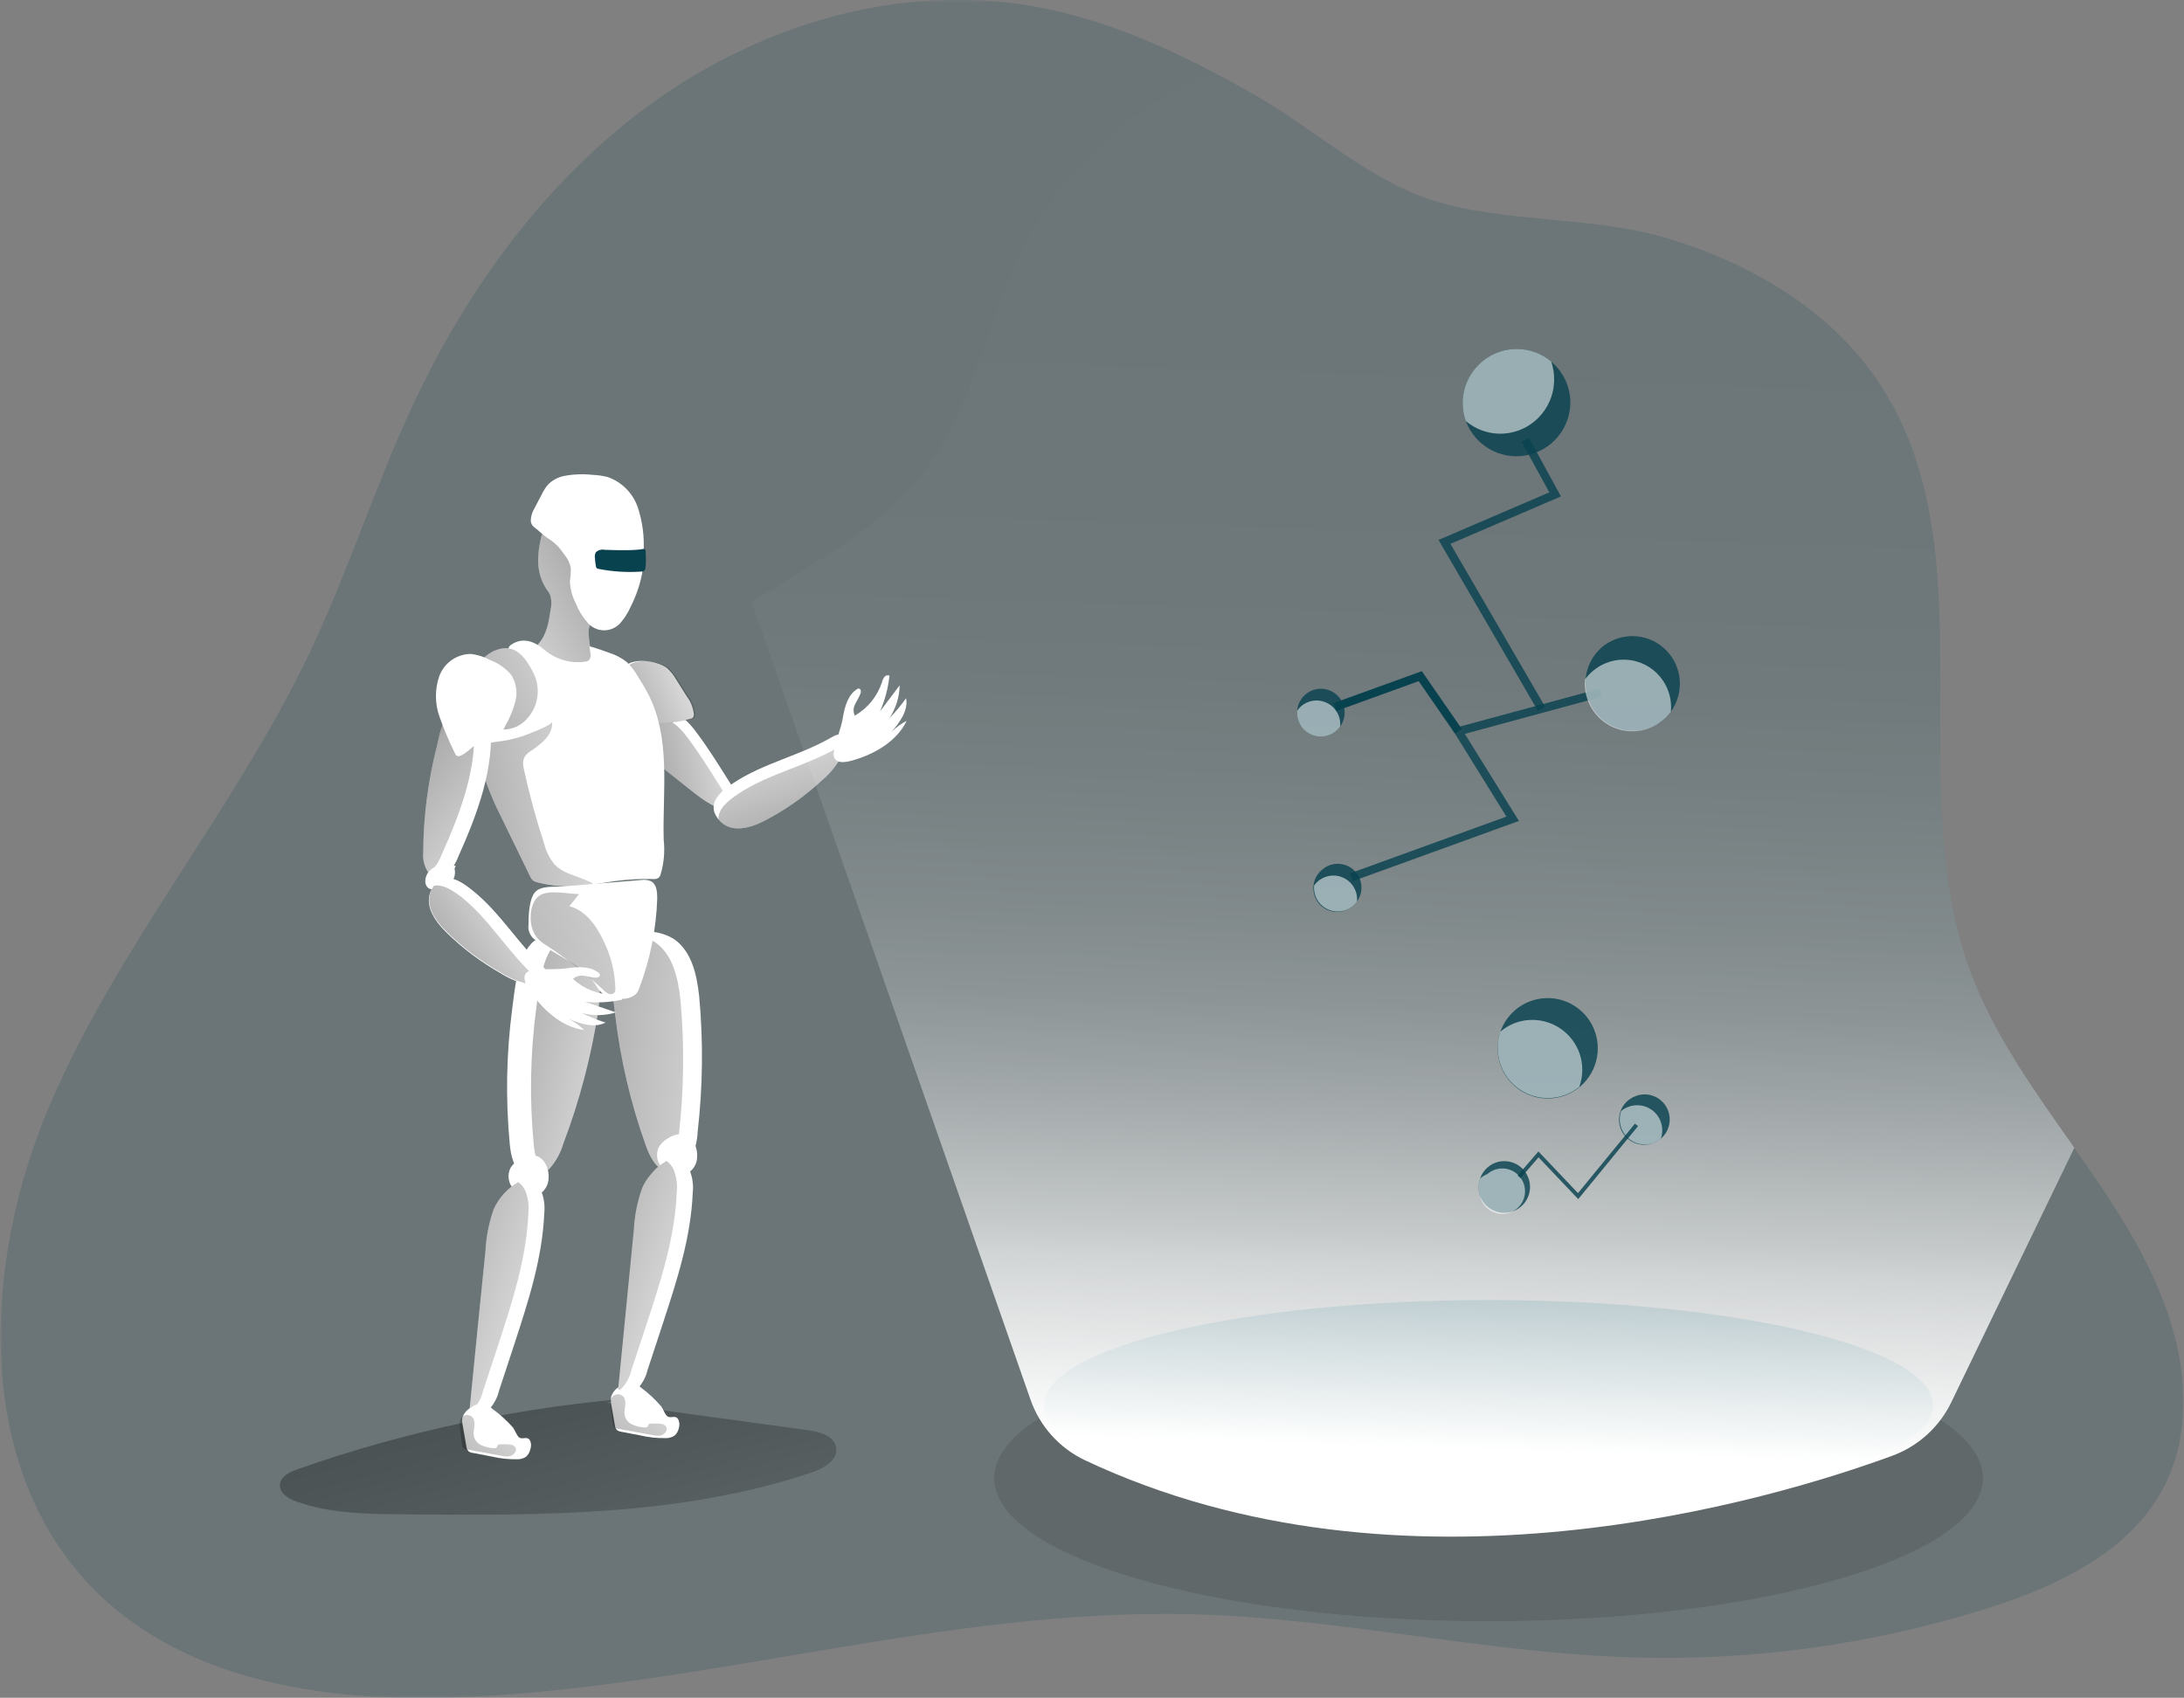 <?xml version="1.0" encoding="UTF-8"?>
<svg xmlns="http://www.w3.org/2000/svg" xmlns:xlink="http://www.w3.org/1999/xlink" width="400px" height="311px" viewBox="0 0 400 311" version="1.1">
<rect x="0" y="0" width="400" height="311" fill="#808080" stroke="none"/>
<defs>
<filter id="alpha" filterUnits="objectBoundingBox" x="0%" y="0%" width="100%" height="100%">
  <feColorMatrix type="matrix" in="SourceGraphic" values="0 0 0 0 1 0 0 0 0 1 0 0 0 0 1 0 0 0 1 0"/>
</filter>
<mask id="mask0">
  <g filter="url(#alpha)">
<rect x="0" y="0" width="400" height="311" style="fill:rgb(0%,0%,0%);fill-opacity:0.18;stroke:none;"/>
  </g>
</mask>
<clipPath id="clip1">
  <rect x="0" y="0" width="400" height="311"/>
</clipPath>
<g id="surface5" clip-path="url(#clip1)">
<path style=" stroke:none;fill-rule:nonzero;fill:rgb(3.529%,25.882%,30.98%);fill-opacity:1;" d="M 396.609 271.812 C 390.547 284.133 376.871 290.559 363.797 294.676 C 342.902 301.234 321.062 304.254 299.18 303.609 C 272.184 302.805 245.566 296.422 218.574 295.703 C 173.41 294.496 129.273 309.094 84.164 310.914 C 60.477 311.836 34.684 308.312 17.742 291.68 C -4.977 269.355 -3.379 231.449 9.23 202.156 C 21.84 172.867 43.145 148.168 56.82 119.332 C 63.707 104.809 68.578 89.438 75.316 74.852 C 85.496 52.875 100.207 32.625 119.895 18.559 C 139.582 4.488 164.508 -2.934 188.367 1.004 C 200.195 2.953 211.391 7.559 222.059 13.148 C 224.973 14.672 227.848 16.27 230.688 17.91 C 241.004 23.934 251.027 33.145 262.52 36.742 C 276.312 40.977 291.773 39.473 305.887 43.805 C 320.988 48.43 335.457 56.984 344.172 70.164 C 364.461 100.734 348.215 143.203 360.766 177.691 C 365.074 189.527 372.602 199.922 379.914 210.309 C 387.727 221.391 395.301 232.539 398.488 245.59 C 400.625 254.238 400.559 263.777 396.609 271.812 Z M 396.609 271.812 "/>
</g>
<linearGradient id="linear0" gradientUnits="userSpaceOnUse" x1="99.91" y1="222.82" x2="124.31" y2="314.79" gradientTransform="matrix(1.056,0,0,1.059,-13.53,-5.6)">
<stop offset="0.01" style="stop-color:rgb(0%,0%,0%);stop-opacity:1;"/>
<stop offset="0.08" style="stop-color:rgb(0%,0%,0%);stop-opacity:0.69;"/>
<stop offset="0.21" style="stop-color:rgb(0%,0%,0%);stop-opacity:0.322;"/>
<stop offset="1" style="stop-color:rgb(0%,0%,0%);stop-opacity:0;"/>
</linearGradient>
<linearGradient id="linear1" gradientUnits="userSpaceOnUse" x1="121.8" y1="139.99" x2="148.08" y2="133.98" gradientTransform="matrix(1.056,0,0,1.059,-13.53,-5.6)">
<stop offset="0.01" style="stop-color:rgb(0%,0%,0%);stop-opacity:1;"/>
<stop offset="0.08" style="stop-color:rgb(0%,0%,0%);stop-opacity:0.69;"/>
<stop offset="0.21" style="stop-color:rgb(0%,0%,0%);stop-opacity:0.322;"/>
<stop offset="1" style="stop-color:rgb(0%,0%,0%);stop-opacity:0;"/>
</linearGradient>
<linearGradient id="linear2" gradientUnits="userSpaceOnUse" x1="116.36" y1="129.87" x2="139.59" y2="119.45" gradientTransform="matrix(1.056,0,0,1.059,-13.53,-5.6)">
<stop offset="0.01" style="stop-color:rgb(0%,0%,0%);stop-opacity:1;"/>
<stop offset="0.08" style="stop-color:rgb(0%,0%,0%);stop-opacity:0.69;"/>
<stop offset="0.21" style="stop-color:rgb(0%,0%,0%);stop-opacity:0.322;"/>
<stop offset="1" style="stop-color:rgb(0%,0%,0%);stop-opacity:0;"/>
</linearGradient>
<linearGradient id="linear3" gradientUnits="userSpaceOnUse" x1="123.41" y1="102.55" x2="85.74" y2="123.81" gradientTransform="matrix(1.056,0,0,1.059,-13.53,-5.6)">
<stop offset="0.01" style="stop-color:rgb(0%,0%,0%);stop-opacity:1;"/>
<stop offset="0.08" style="stop-color:rgb(0%,0%,0%);stop-opacity:0.69;"/>
<stop offset="0.21" style="stop-color:rgb(0%,0%,0%);stop-opacity:0.322;"/>
<stop offset="1" style="stop-color:rgb(0%,0%,0%);stop-opacity:0;"/>
</linearGradient>
<linearGradient id="linear4" gradientUnits="userSpaceOnUse" x1="83.01" y1="148.98" x2="136.36" y2="140.34" gradientTransform="matrix(1.056,0,0,1.059,-13.53,-5.6)">
<stop offset="0.01" style="stop-color:rgb(0%,0%,0%);stop-opacity:1;"/>
<stop offset="0.08" style="stop-color:rgb(0%,0%,0%);stop-opacity:0.69;"/>
<stop offset="0.21" style="stop-color:rgb(0%,0%,0%);stop-opacity:0.322;"/>
<stop offset="1" style="stop-color:rgb(0%,0%,0%);stop-opacity:0;"/>
</linearGradient>
<linearGradient id="linear5" gradientUnits="userSpaceOnUse" x1="77.52" y1="132.46" x2="112.81" y2="159.86" gradientTransform="matrix(1.056,0,0,1.059,-13.53,-5.6)">
<stop offset="0.01" style="stop-color:rgb(0%,0%,0%);stop-opacity:1;"/>
<stop offset="0.08" style="stop-color:rgb(0%,0%,0%);stop-opacity:0.69;"/>
<stop offset="0.21" style="stop-color:rgb(0%,0%,0%);stop-opacity:0.322;"/>
<stop offset="1" style="stop-color:rgb(0%,0%,0%);stop-opacity:0;"/>
</linearGradient>
<linearGradient id="linear6" gradientUnits="userSpaceOnUse" x1="83.59" y1="133.35" x2="128.48" y2="109.57" gradientTransform="matrix(1.056,0,0,1.059,-13.53,-5.6)">
<stop offset="0.01" style="stop-color:rgb(0%,0%,0%);stop-opacity:1;"/>
<stop offset="0.08" style="stop-color:rgb(0%,0%,0%);stop-opacity:0.69;"/>
<stop offset="0.21" style="stop-color:rgb(0%,0%,0%);stop-opacity:0.322;"/>
<stop offset="1" style="stop-color:rgb(0%,0%,0%);stop-opacity:0;"/>
</linearGradient>
<linearGradient id="linear7" gradientUnits="userSpaceOnUse" x1="153.56" y1="156.3" x2="141.74" y2="120.07" gradientTransform="matrix(1.056,0,0,1.059,-13.53,-5.6)">
<stop offset="0.01" style="stop-color:rgb(0%,0%,0%);stop-opacity:1;"/>
<stop offset="0.08" style="stop-color:rgb(0%,0%,0%);stop-opacity:0.69;"/>
<stop offset="0.21" style="stop-color:rgb(0%,0%,0%);stop-opacity:0.322;"/>
<stop offset="1" style="stop-color:rgb(0%,0%,0%);stop-opacity:0;"/>
</linearGradient>
<linearGradient id="linear8" gradientUnits="userSpaceOnUse" x1="90.57" y1="183.78" x2="135.83" y2="193.72" gradientTransform="matrix(1.056,0,0,1.059,-13.53,-5.6)">
<stop offset="0.01" style="stop-color:rgb(0%,0%,0%);stop-opacity:1;"/>
<stop offset="0.08" style="stop-color:rgb(0%,0%,0%);stop-opacity:0.69;"/>
<stop offset="0.21" style="stop-color:rgb(0%,0%,0%);stop-opacity:0.322;"/>
<stop offset="1" style="stop-color:rgb(0%,0%,0%);stop-opacity:0;"/>
</linearGradient>
<linearGradient id="linear9" gradientUnits="userSpaceOnUse" x1="75.94" y1="221.88" x2="121.27" y2="237.51" gradientTransform="matrix(1.056,0,0,1.059,-13.53,-5.6)">
<stop offset="0.01" style="stop-color:rgb(0%,0%,0%);stop-opacity:1;"/>
<stop offset="0.08" style="stop-color:rgb(0%,0%,0%);stop-opacity:0.69;"/>
<stop offset="0.21" style="stop-color:rgb(0%,0%,0%);stop-opacity:0.322;"/>
<stop offset="1" style="stop-color:rgb(0%,0%,0%);stop-opacity:0;"/>
</linearGradient>
<linearGradient id="linear10" gradientUnits="userSpaceOnUse" x1="101.69" y1="218.24" x2="147.02" y2="233.87" gradientTransform="matrix(1.056,0,0,1.059,-13.53,-5.6)">
<stop offset="0.01" style="stop-color:rgb(0%,0%,0%);stop-opacity:1;"/>
<stop offset="0.08" style="stop-color:rgb(0%,0%,0%);stop-opacity:0.69;"/>
<stop offset="0.21" style="stop-color:rgb(0%,0%,0%);stop-opacity:0.322;"/>
<stop offset="1" style="stop-color:rgb(0%,0%,0%);stop-opacity:0;"/>
</linearGradient>
<linearGradient id="linear11" gradientUnits="userSpaceOnUse" x1="100.06" y1="185.19" x2="163.97" y2="190.96" gradientTransform="matrix(1.056,0,0,1.059,-13.53,-5.6)">
<stop offset="0.01" style="stop-color:rgb(0%,0%,0%);stop-opacity:1;"/>
<stop offset="0.08" style="stop-color:rgb(0%,0%,0%);stop-opacity:0.69;"/>
<stop offset="0.21" style="stop-color:rgb(0%,0%,0%);stop-opacity:0.322;"/>
<stop offset="1" style="stop-color:rgb(0%,0%,0%);stop-opacity:0;"/>
</linearGradient>
<linearGradient id="linear12" gradientUnits="userSpaceOnUse" x1="101.69" y1="218.24" x2="147.02" y2="233.87" gradientTransform="matrix(1.056,0,0,1.059,-13.53,-5.6)">
<stop offset="0.01" style="stop-color:rgb(0%,0%,0%);stop-opacity:1;"/>
<stop offset="0.08" style="stop-color:rgb(0%,0%,0%);stop-opacity:0.69;"/>
<stop offset="0.21" style="stop-color:rgb(0%,0%,0%);stop-opacity:0.322;"/>
<stop offset="1" style="stop-color:rgb(0%,0%,0%);stop-opacity:0;"/>
</linearGradient>
<linearGradient id="linear13" gradientUnits="userSpaceOnUse" x1="84.65" y1="267.91" x2="109.99" y2="239.76" gradientTransform="matrix(1.056,0,0,1.059,-13.53,-5.6)">
<stop offset="0.01" style="stop-color:rgb(0%,0%,0%);stop-opacity:1;"/>
<stop offset="0.08" style="stop-color:rgb(0%,0%,0%);stop-opacity:0.69;"/>
<stop offset="0.21" style="stop-color:rgb(0%,0%,0%);stop-opacity:0.322;"/>
<stop offset="1" style="stop-color:rgb(0%,0%,0%);stop-opacity:0;"/>
</linearGradient>
<linearGradient id="linear14" gradientUnits="userSpaceOnUse" x1="110.8" y1="264.32" x2="136.15" y2="236.17" gradientTransform="matrix(1.056,0,0,1.059,-13.53,-5.6)">
<stop offset="0.01" style="stop-color:rgb(0%,0%,0%);stop-opacity:1;"/>
<stop offset="0.08" style="stop-color:rgb(0%,0%,0%);stop-opacity:0.69;"/>
<stop offset="0.21" style="stop-color:rgb(0%,0%,0%);stop-opacity:0.322;"/>
<stop offset="1" style="stop-color:rgb(0%,0%,0%);stop-opacity:0;"/>
</linearGradient>
<linearGradient id="linear15" gradientUnits="userSpaceOnUse" x1="85.17" y1="175.59" x2="111.92" y2="157.01" gradientTransform="matrix(1.056,0,0,1.059,-13.53,-5.6)">
<stop offset="0.01" style="stop-color:rgb(0%,0%,0%);stop-opacity:1;"/>
<stop offset="0.08" style="stop-color:rgb(0%,0%,0%);stop-opacity:0.69;"/>
<stop offset="0.21" style="stop-color:rgb(0%,0%,0%);stop-opacity:0.322;"/>
<stop offset="1" style="stop-color:rgb(0%,0%,0%);stop-opacity:0;"/>
</linearGradient>
<linearGradient id="linear16" gradientUnits="userSpaceOnUse" x1="72.86" y1="180.48" x2="164.65" y2="153.45" gradientTransform="matrix(1.056,0,0,1.059,-13.53,-5.6)">
<stop offset="0.01" style="stop-color:rgb(0%,0%,0%);stop-opacity:1;"/>
<stop offset="0.08" style="stop-color:rgb(0%,0%,0%);stop-opacity:0.69;"/>
<stop offset="0.21" style="stop-color:rgb(0%,0%,0%);stop-opacity:0.322;"/>
<stop offset="1" style="stop-color:rgb(0%,0%,0%);stop-opacity:0;"/>
</linearGradient>
<mask id="mask1">
  <g filter="url(#alpha)">
<rect x="0" y="0" width="400" height="311" style="fill:rgb(0%,0%,0%);fill-opacity:0.161;stroke:none;"/>
  </g>
</mask>
<clipPath id="clip2">
  <rect x="0" y="0" width="400" height="311"/>
</clipPath>
<g id="surface8" clip-path="url(#clip2)">
<path style=" stroke:none;fill-rule:nonzero;fill:rgb(15.686%,13.725%,15.686%);fill-opacity:1;" d="M 363.172 270.754 C 363.172 256.27 322.633 244.531 272.629 244.531 C 222.621 244.531 182.082 256.27 182.082 270.754 C 182.082 285.234 222.621 296.973 272.629 296.973 C 322.633 296.973 363.172 285.234 363.172 270.754 Z M 363.172 270.754 "/>
</g>
<linearGradient id="linear17" gradientUnits="userSpaceOnUse" x1="254.53" y1="258.2" x2="263.09" y2="-4.82" gradientTransform="matrix(1.056,0,0,1.059,-13.53,-5.6)">
<stop offset="0.01" style="stop-color:rgb(100%,100%,100%);stop-opacity:1;"/>
<stop offset="0.13" style="stop-color:rgb(100%,100%,100%);stop-opacity:0.69;"/>
<stop offset="0.15" style="stop-color:rgb(100%,100%,100%);stop-opacity:0.612;"/>
<stop offset="0.2" style="stop-color:rgb(100%,100%,100%);stop-opacity:0.471;"/>
<stop offset="0.25" style="stop-color:rgb(100%,100%,100%);stop-opacity:0.341;"/>
<stop offset="0.3" style="stop-color:rgb(100%,100%,100%);stop-opacity:0.231;"/>
<stop offset="0.36" style="stop-color:rgb(100%,100%,100%);stop-opacity:0.149;"/>
<stop offset="0.44" style="stop-color:rgb(100%,100%,100%);stop-opacity:0.078;"/>
<stop offset="0.52" style="stop-color:rgb(100%,100%,100%);stop-opacity:0.031;"/>
<stop offset="0.65" style="stop-color:rgb(100%,100%,100%);stop-opacity:0.012;"/>
<stop offset="1" style="stop-color:rgb(100%,100%,100%);stop-opacity:0;"/>
</linearGradient>
<mask id="mask2">
  <g filter="url(#alpha)">
<rect x="0" y="0" width="400" height="311" style="fill:rgb(0%,0%,0%);fill-opacity:0.82;stroke:none;"/>
  </g>
</mask>
<clipPath id="clip3">
  <rect x="0" y="0" width="400" height="311"/>
</clipPath>
<g id="surface11" clip-path="url(#clip3)">
<path style=" stroke:none;fill-rule:nonzero;fill:rgb(3.529%,25.882%,30.98%);fill-opacity:1;" d="M 287.613 73.793 C 287.555 78.562 284.109 82.613 279.422 83.43 C 274.73 84.246 270.129 81.598 268.465 77.129 C 268.086 76.07 267.895 74.957 267.895 73.836 C 267.902 68.367 272.324 63.938 277.781 63.938 C 280.102 63.93 282.348 64.746 284.117 66.246 C 286.336 68.125 287.613 70.883 287.613 73.793 Z M 287.613 73.793 "/>
</g>
<mask id="mask3">
  <g filter="url(#alpha)">
<rect x="0" y="0" width="400" height="311" style="fill:rgb(0%,0%,0%);fill-opacity:0.549;stroke:none;"/>
  </g>
</mask>
<clipPath id="clip4">
  <rect x="0" y="0" width="400" height="311"/>
</clipPath>
<g id="surface14" clip-path="url(#clip4)">
<path style=" stroke:none;fill-rule:nonzero;fill:rgb(100%,100%,100%);fill-opacity:1;" d="M 284.637 69.559 C 284.625 75.004 280.234 79.418 274.805 79.445 C 272.484 79.453 270.238 78.629 268.465 77.129 C 268.086 76.07 267.895 74.957 267.895 73.836 C 267.902 68.367 272.324 63.938 277.781 63.938 C 280.102 63.93 282.348 64.746 284.117 66.246 C 284.48 67.312 284.656 68.434 284.637 69.559 Z M 284.637 69.559 "/>
</g>
<mask id="mask4">
  <g filter="url(#alpha)">
<rect x="0" y="0" width="400" height="311" style="fill:rgb(0%,0%,0%);fill-opacity:0.82;stroke:none;"/>
  </g>
</mask>
<clipPath id="clip5">
  <rect x="0" y="0" width="400" height="311"/>
</clipPath>
<g id="surface17" clip-path="url(#clip5)">
<path style=" stroke:none;fill-rule:nonzero;fill:rgb(3.529%,25.882%,30.98%);fill-opacity:1;" d="M 242.535 159 C 244.281 157.797 246.633 158.023 248.113 159.539 C 249.594 161.055 249.77 163.418 248.535 165.137 C 248.25 165.551 247.891 165.91 247.48 166.195 C 246.203 167.145 244.516 167.32 243.074 166.656 C 241.629 165.992 240.664 164.594 240.551 163.004 C 240.434 161.418 241.191 159.895 242.527 159.031 Z M 242.535 159 "/>
</g>
<mask id="mask5">
  <g filter="url(#alpha)">
<rect x="0" y="0" width="400" height="311" style="fill:rgb(0%,0%,0%);fill-opacity:0.549;stroke:none;"/>
  </g>
</mask>
<clipPath id="clip6">
  <rect x="0" y="0" width="400" height="311"/>
</clipPath>
<g id="surface20" clip-path="url(#clip6)">
<path style=" stroke:none;fill-rule:nonzero;fill:rgb(100%,100%,100%);fill-opacity:1;" d="M 241.734 161.156 C 243.121 160.191 244.941 160.117 246.402 160.973 C 247.863 161.824 248.695 163.453 248.535 165.137 C 248.25 165.551 247.891 165.91 247.48 166.195 C 246.09 167.16 244.27 167.234 242.809 166.379 C 241.348 165.527 240.516 163.902 240.668 162.215 C 240.957 161.805 241.32 161.445 241.734 161.156 Z M 241.734 161.156 "/>
</g>
<mask id="mask6">
  <g filter="url(#alpha)">
<rect x="0" y="0" width="400" height="311" style="fill:rgb(0%,0%,0%);fill-opacity:0.82;stroke:none;"/>
  </g>
</mask>
<clipPath id="clip7">
  <rect x="0" y="0" width="400" height="311"/>
</clipPath>
<g id="surface23" clip-path="url(#clip7)">
<path style=" stroke:none;fill-rule:nonzero;fill:rgb(3.529%,25.882%,30.98%);fill-opacity:1;" d="M 239.453 126.934 C 241.195 125.73 243.547 125.961 245.027 127.477 C 246.508 128.992 246.688 131.352 245.453 133.074 C 245.168 133.488 244.812 133.848 244.395 134.133 C 243.453 134.797 242.285 135.059 241.152 134.859 C 240.016 134.664 239.008 134.02 238.344 133.074 C 237.766 132.23 237.496 131.215 237.582 130.195 C 237.68 128.879 238.367 127.68 239.453 126.934 Z M 239.453 126.934 "/>
</g>
<mask id="mask7">
  <g filter="url(#alpha)">
<rect x="0" y="0" width="400" height="311" style="fill:rgb(0%,0%,0%);fill-opacity:0.549;stroke:none;"/>
  </g>
</mask>
<clipPath id="clip8">
  <rect x="0" y="0" width="400" height="311"/>
</clipPath>
<g id="surface26" clip-path="url(#clip8)">
<path style=" stroke:none;fill-rule:nonzero;fill:rgb(100%,100%,100%);fill-opacity:1;" d="M 238.648 129.094 C 240.039 128.125 241.859 128.055 243.32 128.906 C 244.777 129.762 245.609 131.387 245.453 133.074 C 245.168 133.488 244.812 133.848 244.395 134.133 C 243.453 134.797 242.285 135.059 241.152 134.859 C 240.016 134.664 239.008 134.02 238.344 133.074 C 237.766 132.23 237.496 131.215 237.582 130.195 C 237.871 129.766 238.23 129.391 238.648 129.094 Z M 238.648 129.094 "/>
</g>
<mask id="mask8">
  <g filter="url(#alpha)">
<rect x="0" y="0" width="400" height="311" style="fill:rgb(0%,0%,0%);fill-opacity:0.82;stroke:none;"/>
  </g>
</mask>
<clipPath id="clip9">
  <rect x="0" y="0" width="400" height="311"/>
</clipPath>
<g id="surface29" clip-path="url(#clip9)">
<path style=" stroke:none;fill-rule:nonzero;fill:rgb(3.529%,25.882%,30.98%);fill-opacity:1;" d="M 247.785 161.402 L 247.27 159.973 L 275.902 149.586 L 265.922 133.488 L 292.98 126.152 L 293.371 127.621 L 268.285 134.43 L 278.191 150.383 Z M 247.785 161.402 "/>
</g>
<mask id="mask9">
  <g filter="url(#alpha)">
<rect x="0" y="0" width="400" height="311" style="fill:rgb(0%,0%,0%);fill-opacity:0.82;stroke:none;"/>
  </g>
</mask>
<clipPath id="clip10">
  <rect x="0" y="0" width="400" height="311"/>
</clipPath>
<g id="surface32" clip-path="url(#clip10)">
<path style=" stroke:none;fill-rule:nonzero;fill:rgb(3.529%,25.882%,30.98%);fill-opacity:1;" d="M 294.016 118.074 C 297.5 115.656 302.215 116.105 305.184 119.141 C 308.152 122.172 308.504 126.91 306.023 130.352 C 305.445 131.156 304.73 131.852 303.91 132.406 C 299.965 135.047 294.633 134.031 291.93 130.121 C 289.223 126.215 290.141 120.855 293.992 118.074 Z M 294.016 118.074 "/>
</g>
<mask id="mask10">
  <g filter="url(#alpha)">
<rect x="0" y="0" width="400" height="311" style="fill:rgb(0%,0%,0%);fill-opacity:0.549;stroke:none;"/>
  </g>
</mask>
<clipPath id="clip11">
  <rect x="0" y="0" width="400" height="311"/>
</clipPath>
<g id="surface35" clip-path="url(#clip11)">
<path style=" stroke:none;fill-rule:nonzero;fill:rgb(100%,100%,100%);fill-opacity:1;" d="M 292.41 122.395 C 295.184 120.461 298.828 120.316 301.75 122.023 C 304.668 123.73 306.336 126.98 306.023 130.352 C 305.445 131.156 304.73 131.852 303.91 132.406 C 301.133 134.336 297.496 134.48 294.574 132.777 C 291.656 131.07 289.984 127.828 290.285 124.457 C 290.875 123.656 291.59 122.957 292.41 122.395 Z M 292.41 122.395 "/>
</g>
<mask id="mask11">
  <g filter="url(#alpha)">
<rect x="0" y="0" width="400" height="311" style="fill:rgb(0%,0%,0%);fill-opacity:0.82;stroke:none;"/>
  </g>
</mask>
<clipPath id="clip12">
  <rect x="0" y="0" width="400" height="311"/>
</clipPath>
<g id="surface38" clip-path="url(#clip12)">
<path style=" stroke:none;fill-rule:nonzero;fill:rgb(3.529%,25.882%,30.98%);fill-opacity:1;" d="M 281.668 130.215 L 263.469 98.902 L 283.758 90.191 L 278.688 80.93 L 280.02 80.199 L 285.891 90.934 L 265.645 99.621 L 282.977 129.441 Z M 281.668 130.215 "/>
</g>
<mask id="mask12">
  <g filter="url(#alpha)">
<rect x="0" y="0" width="400" height="311" style="fill:rgb(0%,0%,0%);fill-opacity:0.82;stroke:none;"/>
  </g>
</mask>
<clipPath id="clip13">
  <rect x="0" y="0" width="400" height="311"/>
</clipPath>
<g id="surface41" clip-path="url(#clip13)">
<path style=" stroke:none;fill-rule:nonzero;fill:rgb(3.529%,25.882%,30.98%);fill-opacity:1;" d="M 280.223 183.422 C 284.25 181.898 288.793 183.387 291.145 187 C 293.496 190.613 293.027 195.379 290.016 198.465 C 287.004 201.547 282.262 202.117 278.605 199.836 C 274.953 197.555 273.371 193.035 274.805 188.969 C 275.703 186.406 277.688 184.379 280.223 183.422 Z M 280.223 183.422 "/>
</g>
<mask id="mask13">
  <g filter="url(#alpha)">
<rect x="0" y="0" width="400" height="311" style="fill:rgb(0%,0%,0%);fill-opacity:0.549;stroke:none;"/>
  </g>
</mask>
<clipPath id="clip14">
  <rect x="0" y="0" width="400" height="311"/>
</clipPath>
<g id="surface44" clip-path="url(#clip14)">
<path style=" stroke:none;fill-rule:nonzero;fill:rgb(100%,100%,100%);fill-opacity:1;" d="M 277.453 187.398 C 282.203 185.633 287.48 188.059 289.242 192.82 C 289.984 194.848 289.984 197.07 289.242 199.098 C 286.062 201.676 281.562 201.836 278.215 199.484 C 274.863 197.133 273.473 192.844 274.805 188.969 C 275.59 188.297 276.488 187.77 277.453 187.398 Z M 277.453 187.398 "/>
</g>
<mask id="mask14">
  <g filter="url(#alpha)">
<rect x="0" y="0" width="400" height="311" style="fill:rgb(0%,0%,0%);fill-opacity:0.82;stroke:none;"/>
  </g>
</mask>
<clipPath id="clip15">
  <rect x="0" y="0" width="400" height="311"/>
</clipPath>
<g id="surface47" clip-path="url(#clip15)">
<path style=" stroke:none;fill-rule:nonzero;fill:rgb(3.529%,25.882%,30.98%);fill-opacity:1;" d="M 299.633 200.75 C 301.727 199.98 304.066 200.828 305.188 202.762 C 306.305 204.695 305.879 207.152 304.176 208.594 C 303.777 208.926 303.32 209.188 302.832 209.367 C 301.281 209.996 299.512 209.734 298.215 208.672 C 296.914 207.613 296.297 205.93 296.598 204.281 C 296.898 202.629 298.074 201.277 299.664 200.75 Z M 299.633 200.75 "/>
</g>
<mask id="mask15">
  <g filter="url(#alpha)">
<rect x="0" y="0" width="400" height="311" style="fill:rgb(0%,0%,0%);fill-opacity:0.549;stroke:none;"/>
  </g>
</mask>
<clipPath id="clip16">
  <rect x="0" y="0" width="400" height="311"/>
</clipPath>
<g id="surface50" clip-path="url(#clip16)">
<path style=" stroke:none;fill-rule:nonzero;fill:rgb(100%,100%,100%);fill-opacity:1;" d="M 298.262 202.738 C 299.93 202.117 301.812 202.52 303.078 203.777 C 304.348 205.031 304.777 206.91 304.176 208.594 C 303.777 208.926 303.32 209.188 302.832 209.367 C 301.164 209.984 299.289 209.578 298.023 208.328 C 296.754 207.078 296.32 205.207 296.91 203.523 C 297.312 203.188 297.77 202.922 298.262 202.738 Z M 298.262 202.738 "/>
</g>
<mask id="mask16">
  <g filter="url(#alpha)">
<rect x="0" y="0" width="400" height="311" style="fill:rgb(0%,0%,0%);fill-opacity:0.82;stroke:none;"/>
  </g>
</mask>
<clipPath id="clip17">
  <rect x="0" y="0" width="400" height="311"/>
</clipPath>
<g id="surface53" clip-path="url(#clip17)">
<path style=" stroke:none;fill-rule:nonzero;fill:rgb(3.529%,25.882%,30.98%);fill-opacity:1;" d="M 273.852 212.996 C 276.297 212.082 279.016 213.328 279.926 215.781 C 280.836 218.23 279.59 220.957 277.145 221.867 C 274.699 222.777 271.98 221.523 271.074 219.074 C 270.707 218.047 270.707 216.922 271.074 215.898 C 271.523 214.566 272.543 213.5 273.852 212.996 Z M 273.852 212.996 "/>
</g>
<mask id="mask17">
  <g filter="url(#alpha)">
<rect x="0" y="0" width="400" height="311" style="fill:rgb(0%,0%,0%);fill-opacity:0.549;stroke:none;"/>
  </g>
</mask>
<clipPath id="clip18">
  <rect x="0" y="0" width="400" height="311"/>
</clipPath>
<g id="surface56" clip-path="url(#clip18)">
<path style=" stroke:none;fill-rule:nonzero;fill:rgb(100%,100%,100%);fill-opacity:1;" d="M 272.426 215.051 C 273.848 213.82 275.91 213.699 277.465 214.746 C 279.023 215.797 279.688 217.758 279.09 219.539 C 278.488 221.32 276.777 222.48 274.902 222.371 C 273.031 222.262 271.465 220.91 271.074 219.074 C 270.707 218.047 270.707 216.922 271.074 215.898 C 271.473 215.539 271.93 215.25 272.426 215.051 Z M 272.426 215.051 "/>
</g>
<mask id="mask18">
  <g filter="url(#alpha)">
<rect x="0" y="0" width="400" height="311" style="fill:rgb(0%,0%,0%);fill-opacity:0.82;stroke:none;"/>
  </g>
</mask>
<clipPath id="clip19">
  <rect x="0" y="0" width="400" height="311"/>
</clipPath>
<g id="surface59" clip-path="url(#clip19)">
<path style=" stroke:none;fill-rule:nonzero;fill:rgb(3.529%,25.882%,30.98%);fill-opacity:1;" d="M 289.051 219.656 L 281.785 212 L 278.488 215.812 L 277.949 215.336 L 281.762 210.922 L 289.008 218.555 L 299.441 205.832 L 300.004 206.285 Z M 289.051 219.656 "/>
</g>
</defs>
<g id="surface1">
<use xlink:href="#surface5" mask="url(#mask0)"/>
<path style=" stroke:none;fill-rule:nonzero;fill:url(#linear0);" d="M 117.34 255.996 C 95.883 257.59 74.734 262.012 54.434 269.156 C 52.988 269.664 51.266 270.52 51.266 272.066 C 51.266 273.609 52.852 274.543 54.277 275.051 C 60.434 277.254 67.117 277.336 73.656 277.391 C 98.941 277.633 124.773 277.781 148.738 269.703 C 150.852 268.984 153.438 267.535 153.164 265.281 C 152.891 263.023 150.164 262.273 147.969 261.977 L 111.035 256.93 "/>
<path style=" stroke:none;fill-rule:nonzero;fill:rgb(100%,100%,100%);fill-opacity:1;" d="M 133.965 147.809 C 133.699 148.039 133.371 148.176 133.023 148.199 C 130.91 148.391 127.457 145.492 126.266 144.551 L 121.922 141.098 C 119.145 138.895 116.535 135.297 119.281 131.996 C 119.363 131.891 119.453 131.793 119.547 131.699 C 119.812 131.418 120.117 131.18 120.453 130.988 C 121.172 130.582 122 130.414 122.82 130.512 C 124.699 130.746 126.137 132.312 127.309 133.836 C 129.582 136.801 131.535 139.988 133.539 143.152 C 134.023 143.855 134.379 144.637 134.598 145.461 C 134.82 146.301 134.582 147.195 133.965 147.809 Z M 133.965 147.809 "/>
<path style=" stroke:none;fill-rule:nonzero;fill:url(#linear1);" d="M 133.023 148.199 C 130.91 148.391 127.457 145.492 126.266 144.551 L 121.922 141.098 C 119.145 138.895 116.535 135.297 119.281 131.996 C 119.922 131.695 120.633 131.582 121.332 131.668 C 123.234 131.898 124.66 133.465 125.82 134.988 C 128.09 137.965 130.047 141.141 132.051 144.316 C 132.539 145.012 132.898 145.789 133.109 146.613 C 133.234 147.141 133.203 147.691 133.023 148.199 Z M 133.023 148.199 "/>
<path style=" stroke:none;fill-rule:nonzero;fill:rgb(100%,100%,100%);fill-opacity:1;" d="M 122.281 122.488 C 122.883 123.055 123.402 123.707 123.812 124.426 L 125.801 127.602 C 126.52 128.539 126.961 129.664 127.078 130.84 C 127.098 131.066 127.027 131.289 126.887 131.465 C 126.754 131.578 126.594 131.652 126.422 131.676 C 124.227 132.227 121.969 132.512 119.707 132.523 C 118.918 132.531 118.141 132.359 117.434 132.016 C 116.297 131.262 115.496 130.098 115.195 128.766 C 114.582 126.977 112.82 123.262 114.793 121.777 C 116.578 120.488 120.688 121.102 122.281 122.488 Z M 122.281 122.488 "/>
<path style=" stroke:none;fill-rule:nonzero;fill:url(#linear2);" d="M 122.578 122.488 C 123.18 123.055 123.695 123.707 124.109 124.426 L 126.094 127.602 C 126.812 128.539 127.258 129.664 127.371 130.84 C 127.395 131.066 127.324 131.289 127.184 131.465 C 127.051 131.578 126.891 131.652 126.719 131.676 C 124.52 132.227 122.266 132.512 120 132.523 C 119.227 132.57 118.457 132.441 117.742 132.141 C 116.605 131.391 115.801 130.227 115.5 128.895 C 114.891 127.105 113.137 123.387 115.102 121.906 C 116.887 120.488 120.984 121.102 122.578 122.488 Z M 122.578 122.488 "/>
<path style=" stroke:none;fill-rule:nonzero;fill:rgb(100%,100%,100%);fill-opacity:1;" d="M 98.57 102.543 C 98.52 104.418 99.031 106.262 100.039 107.836 C 100.301 108.168 100.531 108.523 100.727 108.895 C 101.023 109.781 101.066 110.73 100.852 111.637 C 100.523 113.852 100.156 116.199 98.668 117.871 C 98.578 117.961 98.504 118.066 98.457 118.18 C 98.359 118.477 98.625 118.773 98.855 118.984 C 99.605 119.672 100.379 120.34 101.16 121.008 C 101.961 121.738 102.855 122.355 103.82 122.848 C 105.207 123.473 106.766 123.582 108.227 123.156 C 108.434 123.121 108.621 123 108.73 122.816 C 108.781 122.664 108.781 122.504 108.73 122.352 C 108.332 120.414 108.031 118.453 107.832 116.484 C 107.777 116.066 107.777 115.645 107.832 115.227 C 107.926 114.863 108.051 114.508 108.203 114.168 C 108.562 113.113 108.773 112.02 108.836 110.906 C 109.07 108.609 108.891 106.289 108.297 104.059 C 107.707 101.809 106.477 99.781 104.762 98.215 C 103.555 97.156 101.273 95.992 99.773 97.219 C 99.34 97.707 99.07 98.316 99.004 98.965 C 98.723 100.137 98.578 101.34 98.57 102.543 Z M 98.57 102.543 "/>
<path style=" stroke:none;fill-rule:nonzero;fill:url(#linear3);" d="M 98.57 102.543 C 98.52 104.418 99.031 106.262 100.039 107.836 C 100.301 108.168 100.531 108.523 100.727 108.895 C 101.023 109.781 101.066 110.73 100.852 111.637 C 100.523 113.852 100.156 116.199 98.668 117.871 C 98.578 117.961 98.504 118.066 98.457 118.18 C 98.359 118.477 98.625 118.773 98.855 118.984 C 99.605 119.672 100.379 120.34 101.16 121.008 C 101.961 121.738 102.855 122.355 103.82 122.848 C 105.207 123.473 106.766 123.582 108.227 123.156 C 108.434 123.121 108.621 123 108.73 122.816 C 108.781 122.664 108.781 122.504 108.73 122.352 C 108.332 120.414 108.031 118.453 107.832 116.484 C 107.777 116.066 107.777 115.645 107.832 115.227 C 107.926 114.863 108.051 114.508 108.203 114.168 C 108.562 113.113 108.773 112.02 108.836 110.906 C 109.07 108.609 108.891 106.289 108.297 104.059 C 107.707 101.809 106.477 99.781 104.762 98.215 C 103.555 97.156 101.273 95.992 99.773 97.219 C 99.34 97.707 99.07 98.316 99.004 98.965 C 98.723 100.137 98.578 101.34 98.57 102.543 Z M 98.57 102.543 "/>
<path style=" stroke:none;fill-rule:nonzero;fill:rgb(100%,100%,100%);fill-opacity:1;" d="M 97.207 95.348 C 97.246 94.527 97.492 93.73 97.926 93.039 L 99.227 90.551 C 99.523 89.922 99.902 89.332 100.348 88.793 C 101.152 87.969 102.191 87.406 103.324 87.184 C 105.035 86.859 106.789 86.789 108.52 86.984 C 109.449 87.02 110.375 87.148 111.277 87.375 C 113.883 88.281 115.926 90.34 116.82 92.953 C 117.672 95.543 118.027 98.27 117.879 100.988 C 117.891 102.348 117.801 103.707 117.602 105.055 C 117.191 107.18 116.48 109.234 115.492 111.16 C 115.066 112.148 114.5 113.07 113.812 113.891 C 113.055 114.879 111.887 115.461 110.645 115.461 C 109.402 115.461 108.23 114.879 107.477 113.891 C 106.602 112.879 105.914 111.723 105.438 110.473 C 104.785 109.219 104.426 107.832 104.379 106.418 C 104.508 105.613 104.559 104.801 104.539 103.984 C 104.328 103.043 103.887 102.168 103.25 101.445 C 102.656 100.516 101.902 99.707 101.023 99.051 C 100.211 98.543 99.449 97.961 98.742 97.316 C 98.18 96.723 97.25 96.457 97.207 95.348 Z M 97.207 95.348 "/>
<path style=" stroke:none;fill-rule:nonzero;fill:rgb(100%,100%,100%);fill-opacity:1;" d="M 121.555 153.82 C 121.793 155.957 121.602 158.117 120.992 160.172 C 120.922 160.43 120.781 160.656 120.582 160.828 C 120.281 161 119.934 161.066 119.59 161.02 C 117.309 160.961 115.027 161.082 112.766 161.379 C 111.426 161.559 110.094 161.805 108.754 162.004 C 107.93 162.133 107.105 162.238 106.281 162.301 C 103.648 162.5 101.004 162.273 98.445 161.625 C 98.168 161.57 97.906 161.461 97.672 161.305 C 97.383 161.059 97.156 160.742 97.02 160.387 L 91.738 149.523 C 90.742 147.578 89.871 145.57 89.129 143.512 C 88.418 141.422 87.992 139.246 87.863 137.043 C 87.785 135.742 87.812 134.434 87.945 133.137 C 87.871 132.523 88.07 131.906 88.488 131.449 C 88.906 130.992 89.504 130.742 90.121 130.766 C 91.363 130.637 92.59 130.414 93.797 130.098 C 95.016 129.781 96.059 128.988 96.691 127.898 C 97.484 126.363 96.988 124.477 96.281 122.902 C 95.859 121.805 95.156 120.84 94.242 120.105 C 93.68 119.715 92.922 119.176 93.184 118.562 C 93.273 118.387 93.41 118.238 93.574 118.137 C 95.773 116.594 98 117.535 99.766 119.09 C 101.82 120.809 104.508 121.578 107.156 121.207 C 108.668 121.016 108.047 119.547 107.961 118.383 C 109.195 118.73 110.41 119.145 111.613 119.586 C 112.762 119.957 113.832 120.523 114.785 121.262 C 115.594 122.039 116.285 122.934 116.832 123.918 C 117.434 124.871 118.027 125.824 118.555 126.809 C 122.988 135.191 121.312 144.719 121.555 153.82 Z M 121.555 153.82 "/>
<path style=" stroke:none;fill-rule:nonzero;fill:url(#linear4);" d="M 108.754 161.973 C 107.93 162.102 107.105 162.207 106.281 162.27 C 103.648 162.469 101.004 162.242 98.445 161.594 C 98.168 161.539 97.906 161.43 97.672 161.273 C 97.383 161.027 97.156 160.711 97.02 160.355 L 91.738 149.492 C 90.742 147.547 89.871 145.539 89.129 143.48 C 88.422 141.402 87.996 139.234 87.863 137.043 C 88.762 136.367 89.836 135.965 90.957 135.879 C 92.605 135.707 94.23 135.352 95.805 134.82 C 96.395 134.609 101.086 132.883 101.086 132.215 C 101.402 134.48 99.203 136.219 97.316 137.508 C 96.727 137.828 96.246 138.32 95.941 138.918 C 95.758 139.547 95.758 140.215 95.941 140.844 C 96.945 145.492 98.195 150.086 99.68 154.605 C 100.027 155.984 100.676 157.27 101.582 158.363 C 103.473 160.344 106.504 160.512 108.754 161.973 Z M 108.754 161.973 "/>
<path style=" stroke:none;fill-rule:nonzero;fill:rgb(100%,100%,100%);fill-opacity:1;" d="M 83.934 156.934 C 83.555 157.957 82.977 158.891 82.234 159.688 C 81.461 160.492 80.301 160.777 79.242 160.426 C 78.949 160.297 78.688 160.105 78.473 159.867 C 77.742 158.801 77.402 157.516 77.512 156.227 C 77.539 149.629 78.383 143.062 80.023 136.672 C 80.457 134.988 80.773 131.996 82.453 131.031 C 83.246 130.812 84.074 130.742 84.895 130.82 C 87.008 130.895 89.742 131.34 89.805 132.027 C 90.648 140.621 87.449 149.059 83.934 156.934 Z M 83.934 156.934 "/>
<path style=" stroke:none;fill-rule:nonzero;fill:url(#linear5);" d="M 80.871 156.605 C 80.496 157.629 79.918 158.566 79.168 159.359 C 78.961 159.559 78.727 159.73 78.473 159.867 C 77.742 158.801 77.402 157.516 77.512 156.227 C 77.539 149.629 78.383 143.062 80.023 136.672 C 80.457 134.988 80.773 131.996 82.453 131.031 C 83.246 130.812 84.074 130.742 84.895 130.82 C 85.949 131.043 86.699 131.328 86.742 131.699 C 87.598 140.293 84.406 148.73 80.871 156.605 Z M 80.871 156.605 "/>
<path style=" stroke:none;fill-rule:nonzero;fill:rgb(100%,100%,100%);fill-opacity:1;" d="M 90.301 119.312 C 88.297 120.355 86.828 122.203 86.258 124.395 C 85.523 126.566 85.766 128.953 86.922 130.938 C 88.66 133.449 91.949 134.344 94.715 133.055 C 95.18 132.816 95.609 132.523 96.004 132.184 C 98.5 129.949 99.203 126.324 97.727 123.312 C 96.164 120.266 94.199 117.504 90.301 119.312 Z M 90.301 119.312 "/>
<path style=" stroke:none;fill-rule:nonzero;fill:url(#linear6);" d="M 90.301 119.312 C 88.297 120.355 86.828 122.203 86.258 124.395 C 85.523 126.566 85.766 128.953 86.922 130.938 C 88.66 133.449 91.949 134.344 94.715 133.055 C 95.18 132.816 95.609 132.523 96.004 132.184 C 98.5 129.949 99.203 126.324 97.727 123.312 C 96.164 120.266 94.199 117.504 90.301 119.312 Z M 90.301 119.312 "/>
<path style=" stroke:none;fill-rule:nonzero;fill:rgb(100%,100%,100%);fill-opacity:1;" d="M 90.152 135.191 C 91.215 134.883 92.078 134.102 92.488 133.074 C 93.332 131.625 93.973 130.07 94.398 128.449 C 94.82 126.809 94.547 125.066 93.648 123.633 C 92.621 122.418 91.301 121.488 89.816 120.934 C 88.715 120.332 87.512 119.941 86.266 119.789 C 83.688 119.797 81.383 121.395 80.469 123.812 C 79.633 126.211 79.633 128.824 80.469 131.223 C 81.309 133.598 82.293 135.918 83.414 138.176 C 83.934 139.352 86.203 137.117 86.488 136.895 C 87.617 136.145 88.855 135.57 90.152 135.191 Z M 90.152 135.191 "/>
<path style=" stroke:none;fill-rule:nonzero;fill:rgb(100%,100%,100%);fill-opacity:1;" d="M 83.469 158.617 C 82.551 158.414 81.602 158.375 80.668 158.5 C 79.742 158.637 78.91 159.141 78.355 159.898 C 78.055 160.352 77.895 160.879 77.891 161.422 C 77.871 161.906 78.078 162.375 78.453 162.684 C 78.727 162.848 79.039 162.934 79.359 162.926 C 80.43 163 81.484 162.664 82.316 161.984 C 83.148 161.285 83.512 160.172 83.246 159.113 "/>
<path style=" stroke:none;fill-rule:nonzero;fill:rgb(100%,100%,100%);fill-opacity:1;" d="M 154.949 136.523 C 154.926 136.648 154.891 136.773 154.855 136.895 C 153.926 139.344 152.359 141.5 150.324 143.141 C 147.281 145.941 143.887 148.332 140.227 150.246 C 137.543 151.652 133.824 152.859 131.586 150.086 L 131.406 149.852 C 129.379 147.07 132.094 144.898 134.332 143.426 C 139.867 139.766 146.52 138.41 152.234 135.098 C 152.934 134.695 153.84 134.258 154.504 134.715 C 154.996 135.18 155.172 135.887 154.949 136.523 Z M 154.949 136.523 "/>
<path style=" stroke:none;fill-rule:nonzero;fill:url(#linear7);" d="M 154.949 136.523 C 154.926 136.648 154.891 136.773 154.855 136.895 C 153.926 139.344 152.359 141.5 150.324 143.141 C 147.281 145.941 143.887 148.332 140.227 150.246 C 137.543 151.652 133.824 152.859 131.586 150.086 C 131.461 148.129 133.5 146.559 135.23 145.406 C 140.754 141.742 147.41 140.391 153.188 137.086 C 153.699 136.711 154.316 136.516 154.949 136.523 Z M 154.949 136.523 "/>
<path style=" stroke:none;fill-rule:nonzero;fill:rgb(100%,100%,100%);fill-opacity:1;" d="M 154.398 131.305 C 154.727 129.336 155.359 127.188 157.07 126.172 C 157.262 126.047 157.547 126.172 157.633 126.414 C 157.695 126.645 157.672 126.891 157.57 127.105 C 157.324 127.781 156.895 128.363 156.609 129.031 C 156.262 129.672 156.242 130.438 156.555 131.094 C 158.918 129.738 160.695 127.551 161.539 124.953 C 161.617 124.609 161.766 124.285 161.973 124.004 C 162.191 123.719 162.574 123.617 162.902 123.758 C 162.672 126.02 162.09 128.23 161.18 130.312 L 164.773 125.535 C 164.734 127.684 164.082 129.773 162.891 131.559 C 164.008 130.422 165.035 129.199 165.953 127.898 C 166.379 130.195 164.773 132.312 163.262 134.102 C 164.078 133.27 165.023 132.57 166.059 132.035 C 164.18 135.953 159.859 138.312 155.816 139.383 C 154.02 139.859 152.309 139.68 152.742 137.5 C 153.176 135.316 154.062 133.457 154.398 131.305 Z M 154.398 131.305 "/>
<path style=" stroke:none;fill-rule:nonzero;fill:rgb(100%,100%,100%);fill-opacity:1;" d="M 109.512 185.527 C 108.234 193.711 106.109 201.738 103.176 209.48 C 102.695 211.125 101.871 212.648 100.758 213.949 C 100.465 214.254 100.133 214.52 99.773 214.742 C 98.703 215.48 97.34 215.648 96.121 215.188 C 94.105 214.297 93.566 211.746 93.363 209.566 C 92.582 201.293 92.734 192.961 93.82 184.723 C 94.293 181.195 94.781 174.844 97.801 172.391 C 99.461 171.273 101.551 171.016 103.43 171.703 C 105.035 172.125 106.496 172.977 107.656 174.168 C 110.23 177.145 110.043 181.598 109.512 185.527 Z M 109.512 185.527 "/>
<path style=" stroke:none;fill-rule:nonzero;fill:url(#linear8);" d="M 109.512 185.527 C 108.234 193.711 106.109 201.738 103.176 209.48 C 102.695 211.125 101.871 212.648 100.758 213.949 C 100.465 214.254 100.133 214.52 99.773 214.742 C 98.359 213.621 97.926 211.453 97.746 209.566 C 96.961 201.293 97.117 192.961 98.211 184.723 C 98.676 181.195 99.164 174.844 102.195 172.391 C 102.562 172.09 102.98 171.859 103.43 171.703 C 105.035 172.125 106.496 172.977 107.656 174.168 C 110.23 177.145 110.043 181.598 109.512 185.527 Z M 109.512 185.527 "/>
<path style=" stroke:none;fill-rule:nonzero;fill:rgb(100%,100%,100%);fill-opacity:1;" d="M 97.262 211.621 C 96.508 211.707 95.785 211.969 95.148 212.383 C 94.516 212.73 93.973 213.223 93.566 213.824 C 92.805 215.184 93.074 216.887 94.211 217.949 C 95.367 218.969 96.977 219.289 98.434 218.789 C 98.754 218.688 99.059 218.539 99.332 218.344 C 100.059 217.684 100.473 216.742 100.473 215.758 C 100.59 213.855 99.48 211.492 97.262 211.621 Z M 97.262 211.621 "/>
<path style=" stroke:none;fill-rule:nonzero;fill:rgb(100%,100%,100%);fill-opacity:1;" d="M 99.68 222.281 C 99.332 230.516 96.734 238.477 94.176 246.301 L 91.391 254.77 C 91.09 256.062 90.445 257.25 89.531 258.207 C 88.637 259.043 87.285 259.152 86.266 258.473 C 86.164 258.406 86.074 258.32 86.004 258.219 C 86.953 248.523 87.926 238.812 88.918 229.086 C 89.055 226.492 89.562 223.926 90.43 221.477 C 91.379 219.406 92.945 217.68 94.918 216.543 C 96.48 215.77 98.086 215.949 99.141 218.203 C 99.648 219.5 99.832 220.898 99.68 222.281 Z M 99.68 222.281 "/>
<path style=" stroke:none;fill-rule:nonzero;fill:url(#linear9);" d="M 96.766 222.281 C 96.426 230.516 93.828 238.477 91.273 246.301 C 90.344 249.121 89.41 251.945 88.473 254.77 C 88.18 256.062 87.543 257.25 86.625 258.207 C 86.516 258.309 86.395 258.398 86.266 258.473 C 86.164 258.406 86.074 258.32 86.004 258.219 C 86.953 248.523 87.926 238.812 88.918 229.086 C 89.055 226.492 89.562 223.926 90.43 221.477 C 91.379 219.406 92.945 217.68 94.918 216.543 C 95.504 216.965 95.961 217.539 96.238 218.203 C 96.742 219.5 96.922 220.898 96.766 222.281 Z M 96.766 222.281 "/>
<path style=" stroke:none;fill-rule:nonzero;fill:url(#linear10);" d="M 123.949 218.438 C 123.613 226.672 121.023 234.633 118.457 242.457 C 117.531 245.281 116.598 248.102 115.66 250.926 C 115.367 252.219 114.727 253.406 113.812 254.367 C 113.699 254.465 113.582 254.555 113.453 254.629 C 113.352 254.559 113.262 254.473 113.188 254.375 L 116.07 225.203 C 116.207 222.605 116.719 220.039 117.594 217.59 C 118.535 215.516 120.105 213.789 122.082 212.656 C 122.664 213.082 123.121 213.656 123.402 214.32 C 123.914 215.629 124.102 217.039 123.949 218.438 Z M 123.949 218.438 "/>
<path style=" stroke:none;fill-rule:nonzero;fill:rgb(100%,100%,100%);fill-opacity:1;" d="M 90.176 258.07 C 89.699 257.582 89.09 257.242 88.422 257.098 C 87.691 257.074 86.973 257.305 86.395 257.754 C 85.605 258.145 85 258.824 84.695 259.648 C 84.609 260.156 84.629 260.676 84.758 261.172 L 85.402 264.855 C 85.422 265.23 85.574 265.59 85.836 265.863 C 86.051 266.016 86.301 266.109 86.562 266.137 L 89.973 266.793 C 91.543 267.168 93.156 267.34 94.77 267.312 C 95.32 267.316 95.859 267.164 96.32 266.867 C 96.742 266.5 97.031 266 97.137 265.449 C 97.305 264.984 97.305 264.477 97.137 264.008 C 96.66 262.949 95.848 263.723 95.18 263.375 C 94.684 263.109 94.324 261.988 93.977 261.523 C 92.84 260.234 91.566 259.078 90.176 258.07 Z M 90.176 258.07 "/>
<path style=" stroke:none;fill-rule:nonzero;fill:rgb(100%,100%,100%);fill-opacity:1;" d="M 117.434 254.207 C 116.957 253.715 116.344 253.371 115.672 253.223 C 114.941 253.203 114.23 253.434 113.652 253.879 C 112.863 254.266 112.254 254.945 111.953 255.773 C 111.848 256.277 111.848 256.797 111.953 257.297 L 112.598 260.992 C 112.621 261.363 112.773 261.719 113.031 261.988 C 113.246 262.137 113.496 262.23 113.758 262.262 L 117.172 262.918 C 118.742 263.293 120.352 263.465 121.965 263.438 C 122.516 263.445 123.055 263.289 123.52 262.992 C 123.945 262.629 124.23 262.129 124.332 261.574 C 124.48 261.105 124.465 260.594 124.277 260.137 C 123.805 259.078 123 259.848 122.324 259.5 C 121.828 259.234 121.469 258.113 121.121 257.648 C 120.023 256.367 118.785 255.215 117.434 254.207 Z M 117.434 254.207 "/>
<path style=" stroke:none;fill-rule:nonzero;fill:rgb(100%,100%,100%);fill-opacity:1;" d="M 127.773 207.332 C 127.703 209.043 127.277 210.719 126.527 212.254 C 125.723 213.82 124.055 214.746 122.305 214.594 C 122.086 214.555 121.875 214.496 121.668 214.414 C 119.918 213.75 118.934 211.664 118.281 209.82 C 115.48 201.996 113.59 193.879 112.641 185.621 C 112.227 182.098 111.141 175.82 113.473 172.688 C 113.969 172.039 114.629 171.535 115.387 171.234 C 118.039 170.242 120.996 170.527 123.414 172.008 C 126.695 174.23 127.637 178.594 128.059 182.543 C 128.82 190.793 128.723 199.102 127.773 207.332 Z M 127.773 207.332 "/>
<path style=" stroke:none;fill-rule:nonzero;fill:url(#linear11);" d="M 124.32 207.914 C 124.254 209.629 123.828 211.309 123.074 212.848 C 122.719 213.457 122.246 213.992 121.68 214.414 C 119.926 213.75 118.945 211.664 118.289 209.82 C 115.492 201.996 113.598 193.879 112.648 185.621 C 112.238 182.098 111.148 175.82 113.484 172.688 C 113.98 172.039 114.641 171.535 115.395 171.234 C 117.016 171.266 118.594 171.734 119.969 172.59 C 123.254 174.824 124.195 179.188 124.625 183.176 C 125.371 191.41 125.27 199.703 124.32 207.914 Z M 124.32 207.914 "/>
<path style=" stroke:none;fill-rule:nonzero;fill:rgb(100%,100%,100%);fill-opacity:1;" d="M 124.457 207.746 C 123.703 207.832 122.98 208.094 122.344 208.508 C 121.715 208.859 121.172 209.352 120.762 209.949 C 120.012 211.309 120.277 213.008 121.406 214.078 C 122.562 215.094 124.176 215.414 125.629 214.914 C 125.957 214.82 126.266 214.668 126.539 214.469 C 127.266 213.809 127.68 212.867 127.68 211.887 C 127.785 209.98 126.676 207.621 124.457 207.746 Z M 124.457 207.746 "/>
<path style=" stroke:none;fill-rule:nonzero;fill:rgb(100%,100%,100%);fill-opacity:1;" d="M 117.602 217.613 C 116.727 220.059 116.215 222.617 116.082 225.211 L 113.211 254.398 C 114.195 255.348 115.754 255.348 116.738 254.398 C 117.652 253.441 118.293 252.258 118.598 250.969 L 121.383 242.5 C 123.949 234.664 126.551 226.707 126.875 218.469 C 127.027 217.09 126.836 215.695 126.328 214.406 C 123.93 209.293 118.828 214.668 117.602 217.613 Z M 117.602 217.613 "/>
<path style=" stroke:none;fill-rule:nonzero;fill:url(#linear12);" d="M 123.949 218.438 C 123.613 226.672 121.023 234.633 118.457 242.457 C 117.531 245.281 116.598 248.102 115.66 250.926 C 115.367 252.219 114.727 253.406 113.812 254.367 C 113.699 254.465 113.582 254.555 113.453 254.629 C 113.352 254.559 113.262 254.473 113.188 254.375 L 116.07 225.203 C 116.207 222.605 116.719 220.039 117.594 217.59 C 118.535 215.516 120.105 213.789 122.082 212.656 C 122.664 213.082 123.121 213.656 123.402 214.32 C 123.914 215.629 124.102 217.039 123.949 218.438 Z M 123.949 218.438 "/>
<path style=" stroke:none;fill-rule:nonzero;fill:url(#linear13);" d="M 91.547 264.582 C 91.422 264.566 91.301 264.602 91.199 264.676 C 91.082 264.781 91.094 264.973 91.008 265.109 C 90.926 265.25 90.578 265.312 90.324 265.281 C 89.598 265.219 88.883 265.043 88.211 264.762 C 87.547 264.473 87.035 263.91 86.816 263.215 C 86.512 262.039 87.324 260.613 86.574 259.66 C 86.273 259.324 85.832 259.156 85.387 259.207 C 84.945 259.258 84.551 259.52 84.336 259.914 C 84.172 260.352 84.133 260.828 84.219 261.289 C 84.332 262.398 84.469 263.508 84.629 264.625 C 84.621 264.875 84.723 265.117 84.91 265.289 C 85.094 265.457 85.34 265.539 85.59 265.512 L 91.832 266.668 C 92.32 266.785 92.824 266.812 93.32 266.75 C 94.094 266.613 94.992 265.617 94.199 264.91 C 93.703 264.445 92.191 264.57 91.547 264.582 Z M 91.547 264.582 "/>
<path style=" stroke:none;fill-rule:nonzero;fill:url(#linear14);" d="M 119.176 260.781 C 119.055 260.766 118.93 260.801 118.828 260.875 C 118.711 260.992 118.723 261.184 118.637 261.309 C 118.555 261.438 118.195 261.512 117.953 261.48 C 117.223 261.426 116.512 261.25 115.84 260.961 C 115.172 260.676 114.664 260.109 114.445 259.414 C 114.141 258.242 114.953 256.812 114.203 255.859 C 113.902 255.531 113.461 255.363 113.02 255.414 C 112.574 255.465 112.184 255.723 111.965 256.113 C 111.805 256.555 111.762 257.027 111.848 257.488 C 111.965 258.602 112.09 259.711 112.25 260.824 C 112.262 261.004 112.316 261.176 112.406 261.332 C 112.621 261.559 112.91 261.699 113.219 261.723 L 119.461 262.867 C 119.945 262.988 120.445 263.02 120.941 262.961 C 121.723 262.824 122.621 261.82 121.816 261.121 C 121.332 260.645 119.82 260.77 119.176 260.781 Z M 119.176 260.781 "/>
<path style=" stroke:none;fill-rule:nonzero;fill:rgb(100%,100%,100%);fill-opacity:1;" d="M 99.871 177.535 C 100.473 178.074 101.16 178.793 100.926 179.578 C 100.695 180.359 99.754 180.574 98.961 180.637 C 96.355 180.5 93.832 179.68 91.645 178.254 C 88.055 176.219 84.742 173.727 81.789 170.844 C 79.559 168.652 77.215 165.359 79.434 162.301 C 81.461 159.516 84.367 161.445 86.445 163.117 C 91.621 167.117 94.961 173.047 99.871 177.535 Z M 99.871 177.535 "/>
<path style=" stroke:none;fill-rule:nonzero;fill:rgb(100%,100%,100%);fill-opacity:1;" d="M 100.918 179.516 C 100.695 180.254 99.797 180.508 99.027 180.574 C 96.414 180.434 93.887 179.605 91.695 178.18 C 88.105 176.145 84.793 173.656 81.84 170.77 C 79.625 168.602 77.301 165.34 79.465 162.301 L 79.465 162.25 C 81.492 159.465 84.387 161.391 86.477 163.062 C 91.652 167.203 94.992 173.141 99.883 177.566 C 100.473 178.02 101.16 178.742 100.918 179.516 Z M 100.918 179.516 "/>
<path style=" stroke:none;fill-rule:nonzero;fill:url(#linear15);" d="M 99.027 180.531 C 96.414 180.391 93.887 179.566 91.695 178.137 C 88.105 176.102 84.793 173.613 81.84 170.727 C 79.625 168.559 77.301 165.297 79.465 162.258 C 81.164 161.887 83.078 163.223 84.578 164.375 C 89.754 168.527 93.027 174.453 97.992 178.891 C 98.52 179.293 98.887 179.875 99.027 180.531 Z M 99.027 180.531 "/>
<path style=" stroke:none;fill-rule:nonzero;fill:rgb(100%,100%,100%);fill-opacity:1;" d="M 96.797 169.32 C 96.613 170.512 97.176 171.695 98.211 172.305 C 101.762 175.059 106.461 176.539 108.984 180.211 C 109.43 181.055 110.043 181.801 110.781 182.402 C 111.648 182.84 112.621 183.023 113.59 182.934 C 114.621 183.059 115.664 182.762 116.473 182.105 C 116.773 181.746 116.996 181.328 117.129 180.879 C 119.094 175.664 120.191 170.16 120.371 164.59 C 120.371 163.383 120.266 161.941 119.207 161.414 C 118.617 161.168 117.969 161.102 117.34 161.211 L 103.133 162.375 C 101.465 162.512 99.109 162.176 97.992 163.434 C 96.871 164.695 96.797 167.891 96.797 169.32 Z M 96.797 169.32 "/>
<path style=" stroke:none;fill-rule:nonzero;fill:url(#linear16);" d="M 106.051 163.773 C 105.48 164.535 104.875 165.277 104.254 165.996 C 107.273 166.758 109.281 169.617 110.59 172.453 C 111.922 175.164 112.645 178.133 112.703 181.156 C 112.715 181.344 112.684 181.531 112.609 181.707 C 112.383 182.055 111.945 182.207 111.551 182.066 C 111.172 181.914 110.832 181.68 110.559 181.379 C 107.359 178.379 103.902 175.668 100.23 173.277 C 99.633 172.93 99.078 172.512 98.582 172.031 C 98.031 171.426 97.633 170.699 97.422 169.914 C 96.914 168.176 97.145 165.031 98.918 163.984 C 100.695 162.938 104.168 163.773 106.051 163.773 Z M 106.051 163.773 "/>
<path style=" stroke:none;fill-rule:nonzero;fill:rgb(100%,100%,100%);fill-opacity:1;" d="M 104.074 177.344 C 106.039 177.059 108.297 176.996 109.766 178.309 C 109.844 178.395 109.879 178.512 109.867 178.629 C 109.855 178.742 109.797 178.852 109.703 178.922 C 109.508 179.055 109.273 179.109 109.039 179.078 C 108.32 179.078 107.621 178.824 106.926 178.75 C 106.211 178.617 105.473 178.836 104.941 179.332 C 106.961 181.18 109.598 182.203 112.332 182.203 C 112.691 182.168 113.051 182.207 113.391 182.32 C 113.727 182.434 113.945 182.766 113.918 183.125 C 111.699 183.602 109.418 183.734 107.156 183.516 L 112.809 185.453 C 110.746 186.09 108.547 186.117 106.473 185.527 C 107.898 186.234 109.379 186.832 110.898 187.316 C 108.848 188.375 106.336 187.547 104.18 186.66 C 105.219 187.18 106.168 187.863 106.988 188.691 C 102.699 188.098 99.133 184.711 96.871 181.188 C 95.816 179.621 95.508 177.938 97.707 177.672 C 99.902 177.406 101.918 177.672 104.074 177.344 Z M 104.074 177.344 "/>
<path style=" stroke:none;fill-rule:nonzero;fill:rgb(3.529%,25.882%,30.98%);fill-opacity:1;" d="M 110.758 100.715 C 110.176 100.59 109.57 100.758 109.133 101.156 C 108.938 101.531 108.883 101.965 108.984 102.375 C 108.984 102.852 109.082 103.316 109.152 103.781 C 109.168 103.875 109.199 103.965 109.25 104.047 C 109.344 104.145 109.473 104.199 109.609 104.207 C 112.176 104.715 114.801 104.883 117.414 104.703 C 117.609 104.711 117.805 104.66 117.973 104.555 C 118.148 104.363 118.246 104.109 118.246 103.848 C 118.316 102.898 118.316 101.945 118.246 101 C 118.246 100.332 117.656 100.605 117.191 100.66 C 116.484 100.746 115.754 100.754 115.078 100.777 C 113.633 100.789 112.152 100.777 110.758 100.715 Z M 110.758 100.715 "/>
<use xlink:href="#surface8" mask="url(#mask1)"/>
<path style=" stroke:none;fill-rule:nonzero;fill:rgb(3.529%,25.882%,30.98%);fill-opacity:1;" d="M 354.027 257.395 C 354.027 246.766 317.582 238.148 272.629 238.148 C 227.672 238.148 191.23 246.766 191.23 257.395 C 191.23 268.023 227.672 276.637 272.629 276.637 C 317.582 276.637 354.027 268.023 354.027 257.395 Z M 354.027 257.395 "/>
<path style=" stroke:none;fill-rule:nonzero;fill:url(#linear17);" d="M 379.914 210.254 L 357.395 256.832 C 355.211 261.383 351.348 264.898 346.621 266.645 C 324.504 274.766 257.238 295.078 198.695 267.48 C 194.012 265.254 190.414 261.234 188.715 256.324 L 137.66 110.316 C 148.812 103.137 160.895 97.156 168.996 86.762 C 178.566 74.48 180.891 58.117 188.008 44.238 C 195.125 30.359 207.629 19.32 222.078 13.191 C 224.992 14.715 227.867 16.312 230.707 17.953 C 241.004 23.934 251.027 33.145 262.52 36.742 C 276.312 40.977 291.773 39.473 305.887 43.805 C 320.988 48.43 335.457 56.984 344.172 70.164 C 364.461 100.734 348.215 143.203 360.766 177.691 C 365.074 189.477 372.602 199.848 379.914 210.254 Z M 379.914 210.254 "/>
<use xlink:href="#surface11" mask="url(#mask2)"/>
<use xlink:href="#surface14" mask="url(#mask3)"/>
<use xlink:href="#surface17" mask="url(#mask4)"/>
<use xlink:href="#surface20" mask="url(#mask5)"/>
<use xlink:href="#surface23" mask="url(#mask6)"/>
<use xlink:href="#surface26" mask="url(#mask7)"/>
<use xlink:href="#surface29" mask="url(#mask8)"/>
<path style=" stroke:none;fill-rule:nonzero;fill:rgb(3.529%,25.882%,30.98%);fill-opacity:1;" d="M 266.48 134.387 L 259.828 124.773 L 244.754 130.238 L 244.238 128.797 L 260.406 122.945 L 267.727 133.527 Z M 266.48 134.387 "/>
<use xlink:href="#surface32" mask="url(#mask9)"/>
<use xlink:href="#surface35" mask="url(#mask10)"/>
<use xlink:href="#surface38" mask="url(#mask11)"/>
<use xlink:href="#surface41" mask="url(#mask12)"/>
<use xlink:href="#surface44" mask="url(#mask13)"/>
<use xlink:href="#surface47" mask="url(#mask14)"/>
<use xlink:href="#surface50" mask="url(#mask15)"/>
<use xlink:href="#surface53" mask="url(#mask16)"/>
<use xlink:href="#surface56" mask="url(#mask17)"/>
<use xlink:href="#surface59" mask="url(#mask18)"/>
</g>
</svg>

